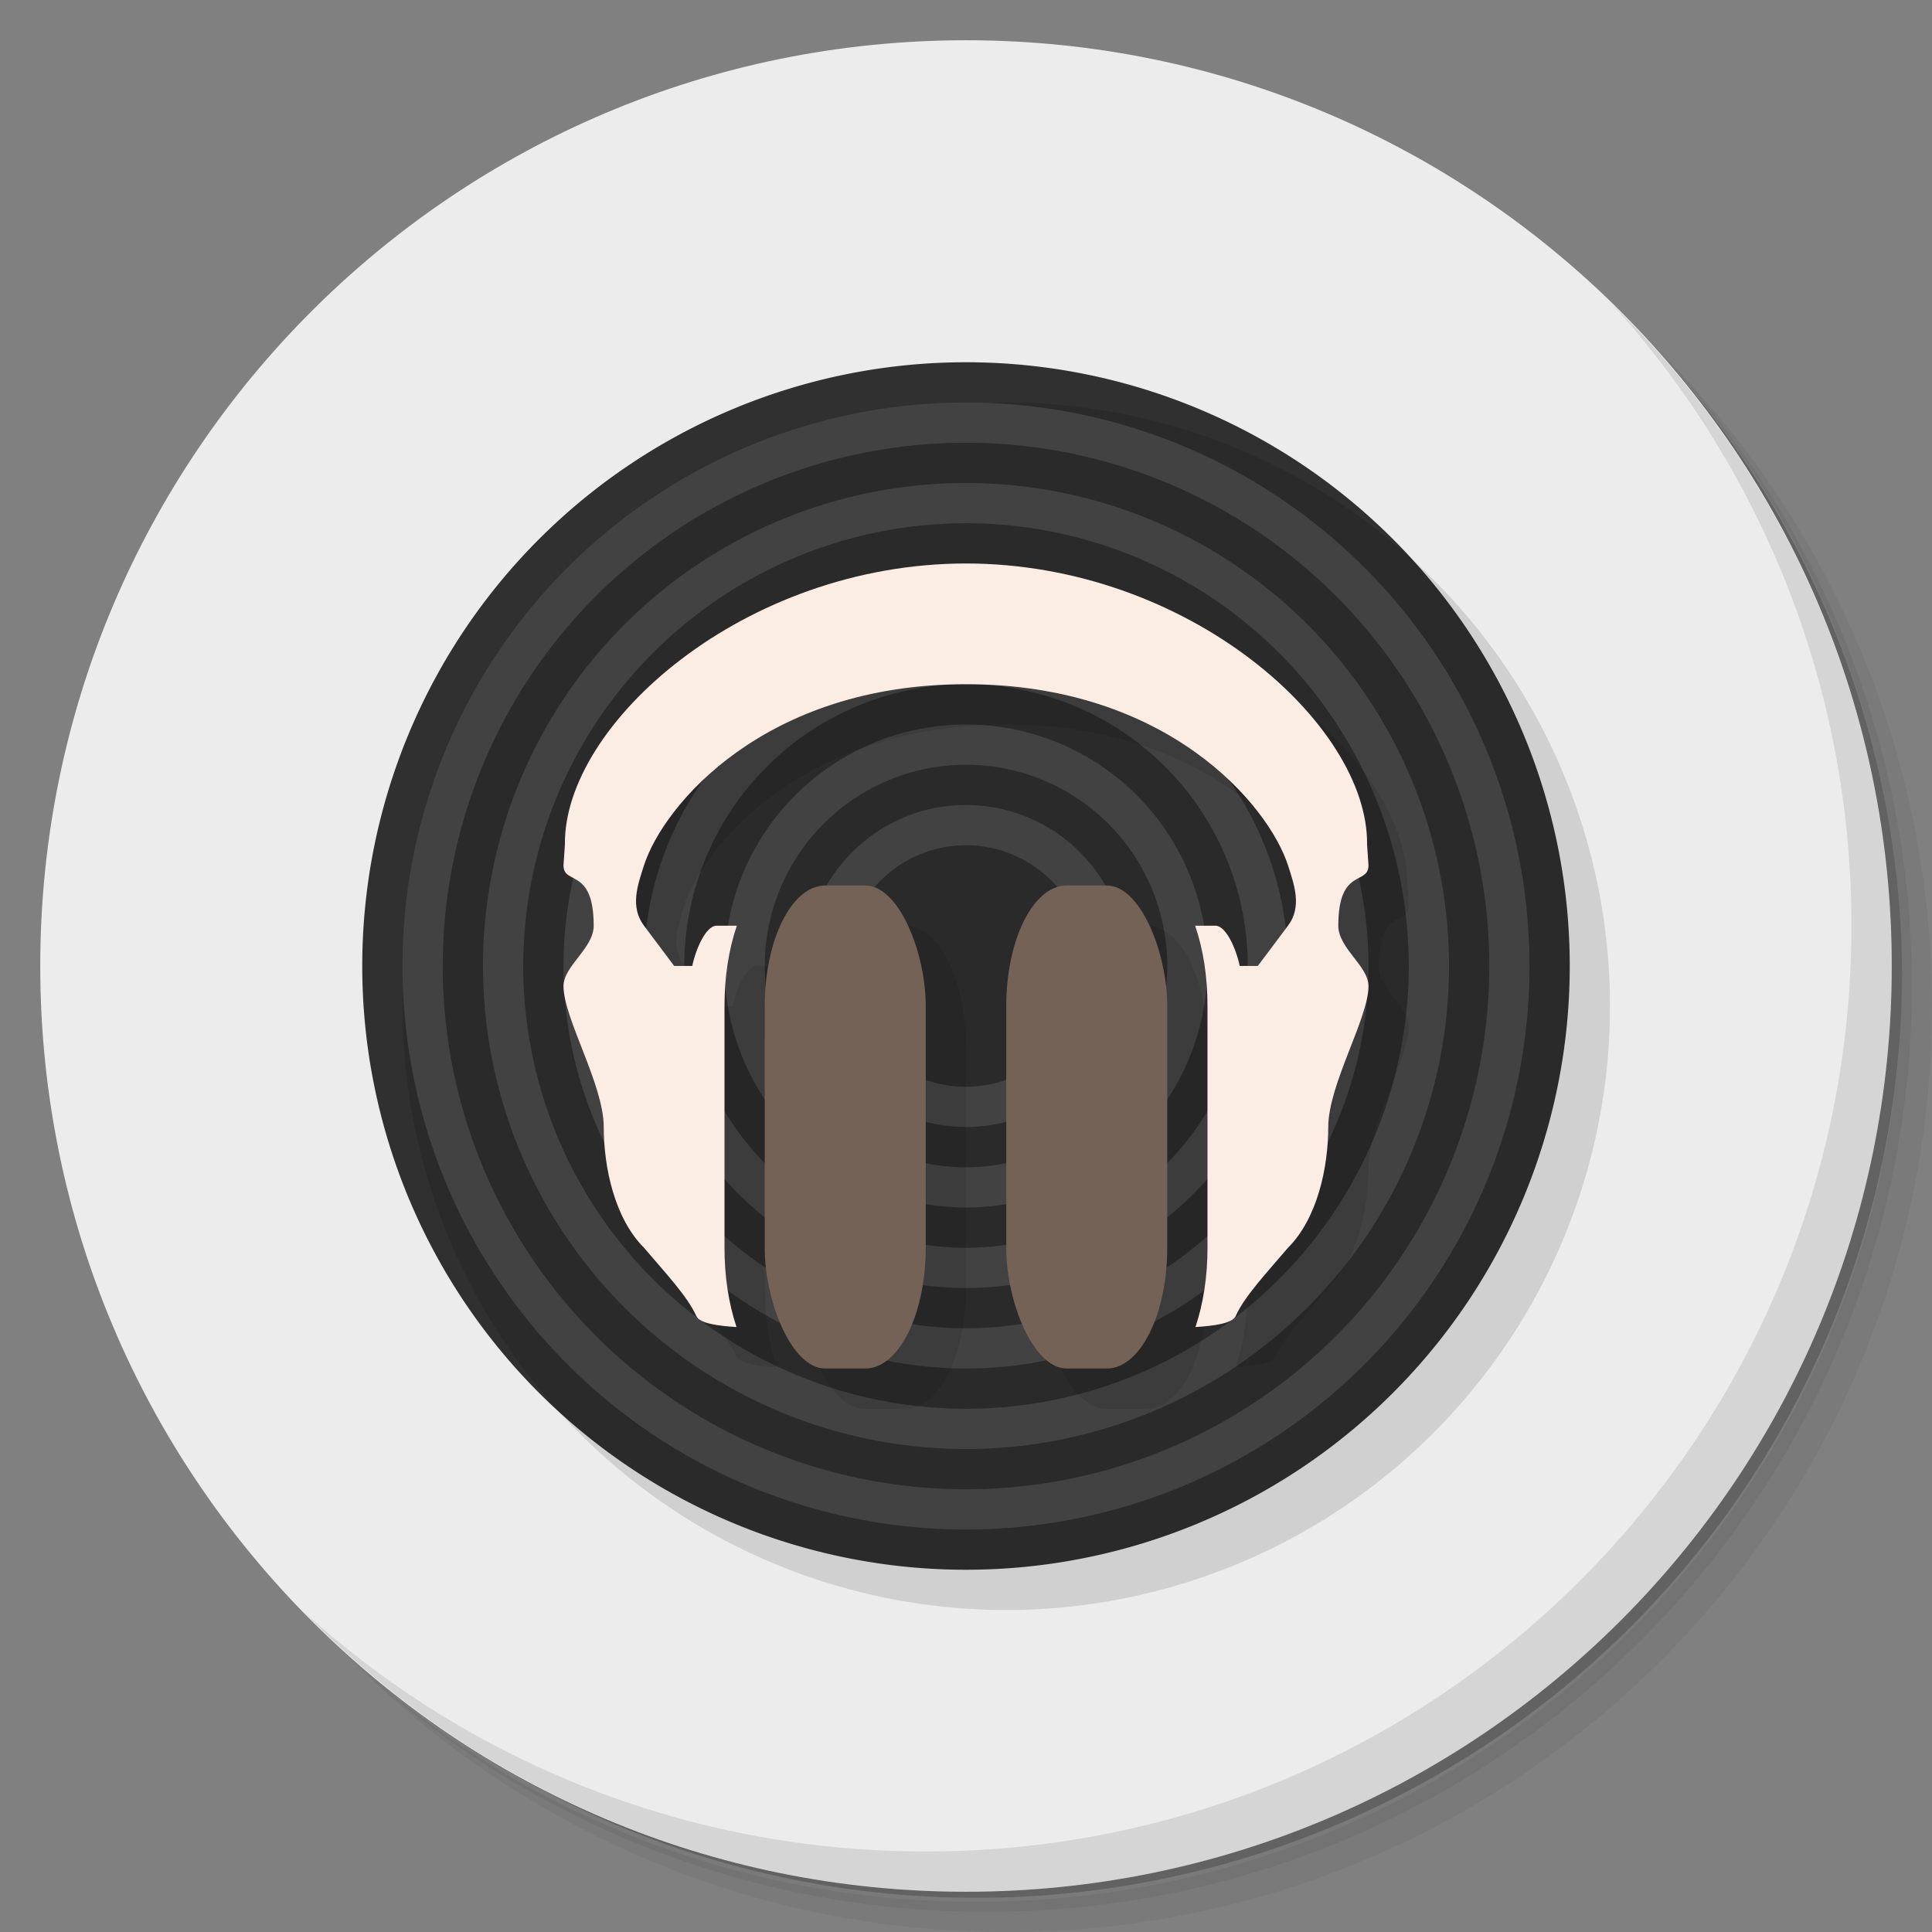<?xml version="1.0" encoding="UTF-8" standalone="no"?>
<svg
   xmlns:dc="http://purl.org/dc/elements/1.1/"
   xmlns:cc="http://creativecommons.org/ns#"
   xmlns:rdf="http://www.w3.org/1999/02/22-rdf-syntax-ns#"
   xmlns:svg="http://www.w3.org/2000/svg"
   xmlns="http://www.w3.org/2000/svg"
   xmlns:sodipodi="http://sodipodi.sourceforge.net/DTD/sodipodi-0.dtd"
   xmlns:inkscape="http://www.inkscape.org/namespaces/inkscape"
   viewBox="0 0 48 48"
   id="svg2"
   version="1.1"
   inkscape:version="0.91 r13725"
   sodipodi:docname="knowthelist.svg">
  <rect x="0" y="0" width="48" height="48" fill="#808080" stroke="none"/>
  <sodipodi:namedview
     pagecolor="#ffffff"
     bordercolor="#666666"
     borderopacity="1"
     objecttolerance="10"
     gridtolerance="10"
     guidetolerance="10"
     inkscape:pageopacity="0"
     inkscape:pageshadow="2"
     inkscape:window-width="640"
     inkscape:window-height="480"
     id="namedview41"
     showgrid="false"
     inkscape:zoom="4.9166667"
     inkscape:cx="24"
     inkscape:cy="24"
     inkscape:current-layer="svg2" />
  <defs
     id="defs4">
    <linearGradient
       id="linearGradient3845"
       y1="47"
       x2="0"
       y2="1"
       gradientUnits="userSpaceOnUse">
      <stop
         style="stop-color:#694b7f;stop-opacity:1"
         id="stop7" />
      <stop
         offset="1"
         style="stop-color:#73528c;stop-opacity:1"
         id="stop9" />
    </linearGradient>
  </defs>
  <g
     id="g11">
    <path
       d="m 36.31 5 c 5.859 4.062 9.688 10.831 9.688 18.5 c 0 12.426 -10.07 22.5 -22.5 22.5 c -7.669 0 -14.438 -3.828 -18.5 -9.688 c 1.037 1.822 2.306 3.499 3.781 4.969 c 4.085 3.712 9.514 5.969 15.469 5.969 c 12.703 0 23 -10.298 23 -23 c 0 -5.954 -2.256 -11.384 -5.969 -15.469 c -1.469 -1.475 -3.147 -2.744 -4.969 -3.781 z m 4.969 3.781 c 3.854 4.113 6.219 9.637 6.219 15.719 c 0 12.703 -10.297 23 -23 23 c -6.081 0 -11.606 -2.364 -15.719 -6.219 c 4.16 4.144 9.883 6.719 16.219 6.719 c 12.703 0 23 -10.298 23 -23 c 0 -6.335 -2.575 -12.06 -6.719 -16.219 z"
       style="opacity:0.05"
       id="path13" />
    <path
       d="m 41.28 8.781 c 3.712 4.085 5.969 9.514 5.969 15.469 c 0 12.703 -10.297 23 -23 23 c -5.954 0 -11.384 -2.256 -15.469 -5.969 c 4.113 3.854 9.637 6.219 15.719 6.219 c 12.703 0 23 -10.298 23 -23 c 0 -6.081 -2.364 -11.606 -6.219 -15.719 z"
       style="opacity:0.1"
       id="path15" />
    <path
       d="m 31.25 2.375 c 8.615 3.154 14.75 11.417 14.75 21.13 c 0 12.426 -10.07 22.5 -22.5 22.5 c -9.708 0 -17.971 -6.135 -21.12 -14.75 a 23 23 0 0 0 44.875 -7 a 23 23 0 0 0 -16 -21.875 z"
       style="opacity:0.2"
       id="path17" />
  </g>
  <g
     id="g19"
     style="fill:#ececec;fill-opacity:1">
    <path
       d="m 24 1 c 12.703 0 23 10.297 23 23 c 0 12.703 -10.297 23 -23 23 -12.703 0 -23 -10.297 -23 -23 0 -12.703 10.297 -23 23 -23 z"
       style="fill:#ececec;fill-opacity:1"
       id="path21" />
  </g>
  <path
     d="m 39 24 a 15 15 0 0 1 -30 0 15 15 0 1 1 30 0 z"
     style="fill:#303030;fill-opacity:1;stroke:none;fill-rule:nonzero"
     id="path23" />
  <path
     d="m 40 25 a 15 15 0 0 1 -30 0 15 15 0 1 1 30 0 z"
     style="fill:#000;fill-opacity:0.118;stroke:none;fill-rule:nonzero"
     id="path25" />
  <g
     id="g27">
    <path
       d="m 40.03 7.531 c 3.712 4.084 5.969 9.514 5.969 15.469 0 12.703 -10.297 23 -23 23 c -5.954 0 -11.384 -2.256 -15.469 -5.969 4.178 4.291 10.01 6.969 16.469 6.969 c 12.703 0 23 -10.298 23 -23 0 -6.462 -2.677 -12.291 -6.969 -16.469 z"
       style="opacity:0.1"
       id="path29" />
  </g>
  <path
     d="M 24 10 A 14 14 0 0 0 10 24 14 14 0 0 0 24 38 14 14 0 0 0 38 24 14 14 0 0 0 24 10 m 0 1 A 13 13 0 0 1 37 24 13 13 0 0 1 24 37 13 13 0 0 1 11 24 13 13 0 0 1 24 11 m 0 1 A 12 12 0 0 0 12 24 12 12 0 0 0 24 36 12 12 0 0 0 36 24 12 12 0 0 0 24 12 m 0 1 A 11 11 0 0 1 35 24 11 11 0 0 1 24 35 11 11 0 0 1 13 24 11 11 0 0 1 24 13 m 0 1 A 10 10 0 0 0 14 24 10 10 0 0 0 24 34 10 10 0 0 0 34 24 10 10 0 0 0 24 14 m 0 1 a 9 9 0 0 1 9 9 9 9 0 0 1 -9 9 9 9 0 0 1 -9 -9 9 9 0 0 1 9 -9 z m 0 1 a 8 8 0 0 0 -8 8 8 8 0 0 0 8 8 8 8 0 0 0 8 -8 8 8 0 0 0 -8 -8 z m 0 1 a 7 7 0 0 1 7 7 7 7 0 0 1 -7 7 7 7 0 0 1 -7 -7 7 7 0 0 1 7 -7 z m 0 1 a 6 6 0 0 0 -6 6 6 6 0 0 0 6 6 6 6 0 0 0 6 -6 6 6 0 0 0 -6 -6 z m 0 1 a 5 5 0 0 1 5 5 5 5 0 0 1 -5 5 5 5 0 0 1 -5 -5 5 5 0 0 1 5 -5 z m 0 1 a 4 4 0 0 0 -4 4 4 4 0 0 0 4 4 4 4 0 0 0 4 -4 4 4 0 0 0 -4 -4 z m 0 1 a 3 3 0 0 1 3 3 3 3 0 0 1 -3 3 3 3 0 0 1 -3 -3 3 3 0 0 1 3 -3 z"
     style="fill:#424242;opacity:1;fill-opacity:1;stroke:none"
     id="path31" />
  <path
     d="m 25 15 c -5.523 0 -10 3.999 -9.965 6.984 l -0.035 0.516 c 0 0.5 0.75 0.045 0.75 1.5 0 0.559 -0.75 1 -0.75 1.5 0 0.799 1 2.446 1 3.5 0 1 0.267 2.267 1 3 0.52 0.612 1.086 1.213 1.301 1.699 0.085 0.183 0.549 0.244 0.998 0.271 c -0.198 -0.592 -0.299 -1.257 -0.299 -1.971 l 0 -6 c 0 -0.725 0.102 -1.401 0.307 -2 l -0.506 0 c -0.25 0 -0.502 0.535 -0.602 1 l -0.449 0 -0.75 -1 c -0.35 -0.467 -0.161 -1 0 -1.5 0.488 -1.504 3 -4.5 8 -4.5 5 0 7.512 2.996 8 4.5 0.161 0.496 0.35 1.033 0 1.5 l -0.75 1 -0.449 0 c -0.1 -0.465 -0.352 -1 -0.602 -1 l -0.506 0 c 0.205 0.599 0.307 1.275 0.307 2 l 0 6 c 0 0.713 -0.101 1.379 -0.299 1.971 0.449 -0.028 0.913 -0.088 0.998 -0.271 c 0.215 -0.487 0.781 -1.087 1.301 -1.699 c 0.733 -0.733 1 -2 1 -3 0 -1.054 1 -2.701 1 -3.5 c 0 -0.5 -0.75 -0.941 -0.75 -1.5 0 -1.455 0.75 -1 0.75 -1.5 l -0.035 -0.516 c 0.035 -2.985 -4.442 -6.984 -9.965 -6.984 m -3.5 8 c -0.831 0 -1.5 1.338 -1.5 3 l 0 6 c 0 1.662 0.669 3 1.5 3 l 1 0 c 0.831 0 1.5 -1.338 1.5 -3 l 0 -6 c 0 -1.662 -0.669 -3 -1.5 -3 l -1 0 z m 6 0 c -0.831 0 -1.5 1.338 -1.5 3 l 0 6 c 0 1.662 0.669 3 1.5 3 l 1 0 c 0.831 0 1.5 -1.338 1.5 -3 l 0 -6 c 0 -1.662 -0.669 -3 -1.5 -3 l -1 0 z"
     style="fill:#000;opacity:0.1;fill-opacity:1;stroke:none"
     id="path33" />
  <rect
     width="4"
     height="12"
     x="25"
     y="22"
     ry="3"
     rx="1.5"
     style="fill:#736255;opacity:1;fill-opacity:1;stroke:none"
     id="rect35" />
  <rect
     rx="1.5"
     ry="3"
     y="22"
     x="19"
     height="12"
     width="4"
     style="fill:#736255;opacity:1;fill-opacity:1;stroke:none"
     id="rect37" />
  <path
     d="m 24 14 c -5.523 0 -10 3.999 -9.965 6.984 l -0.035 0.516 c 0 0.5 0.75 0.045 0.75 1.5 0 0.559 -0.75 1 -0.75 1.5 0 0.799 1 2.446 1 3.5 0 1 0.267 2.267 1 3 0.52 0.612 1.086 1.213 1.301 1.699 0.085 0.183 0.549 0.244 0.998 0.271 c -0.198 -0.592 -0.299 -1.257 -0.299 -1.971 l 0 -6 c 0 -0.725 0.102 -1.401 0.307 -2 l -0.506 0 c -0.25 0 -0.502 0.535 -0.602 1 l -0.449 0 -0.75 -1 c -0.35 -0.467 -0.161 -1 0 -1.5 0.488 -1.504 3 -4.5 8 -4.5 5 0 7.512 2.996 8 4.5 0.161 0.496 0.35 1.033 0 1.5 l -0.75 1 -0.449 0 c -0.1 -0.465 -0.352 -1 -0.602 -1 l -0.506 0 c 0.205 0.599 0.307 1.275 0.307 2 l 0 6 c 0 0.713 -0.101 1.379 -0.299 1.971 0.449 -0.028 0.913 -0.088 0.998 -0.271 c 0.215 -0.487 0.781 -1.087 1.301 -1.699 c 0.733 -0.733 1 -2 1 -3 0 -1.054 1 -2.701 1 -3.5 c 0 -0.5 -0.75 -0.941 -0.75 -1.5 0 -1.455 0.75 -1 0.75 -1.5 l -0.035 -0.516 c 0.035 -2.985 -4.442 -6.984 -9.965 -6.984"
     style="fill:#fcede4;opacity:1;fill-opacity:1;stroke:none"
     id="path39" />
</svg>
